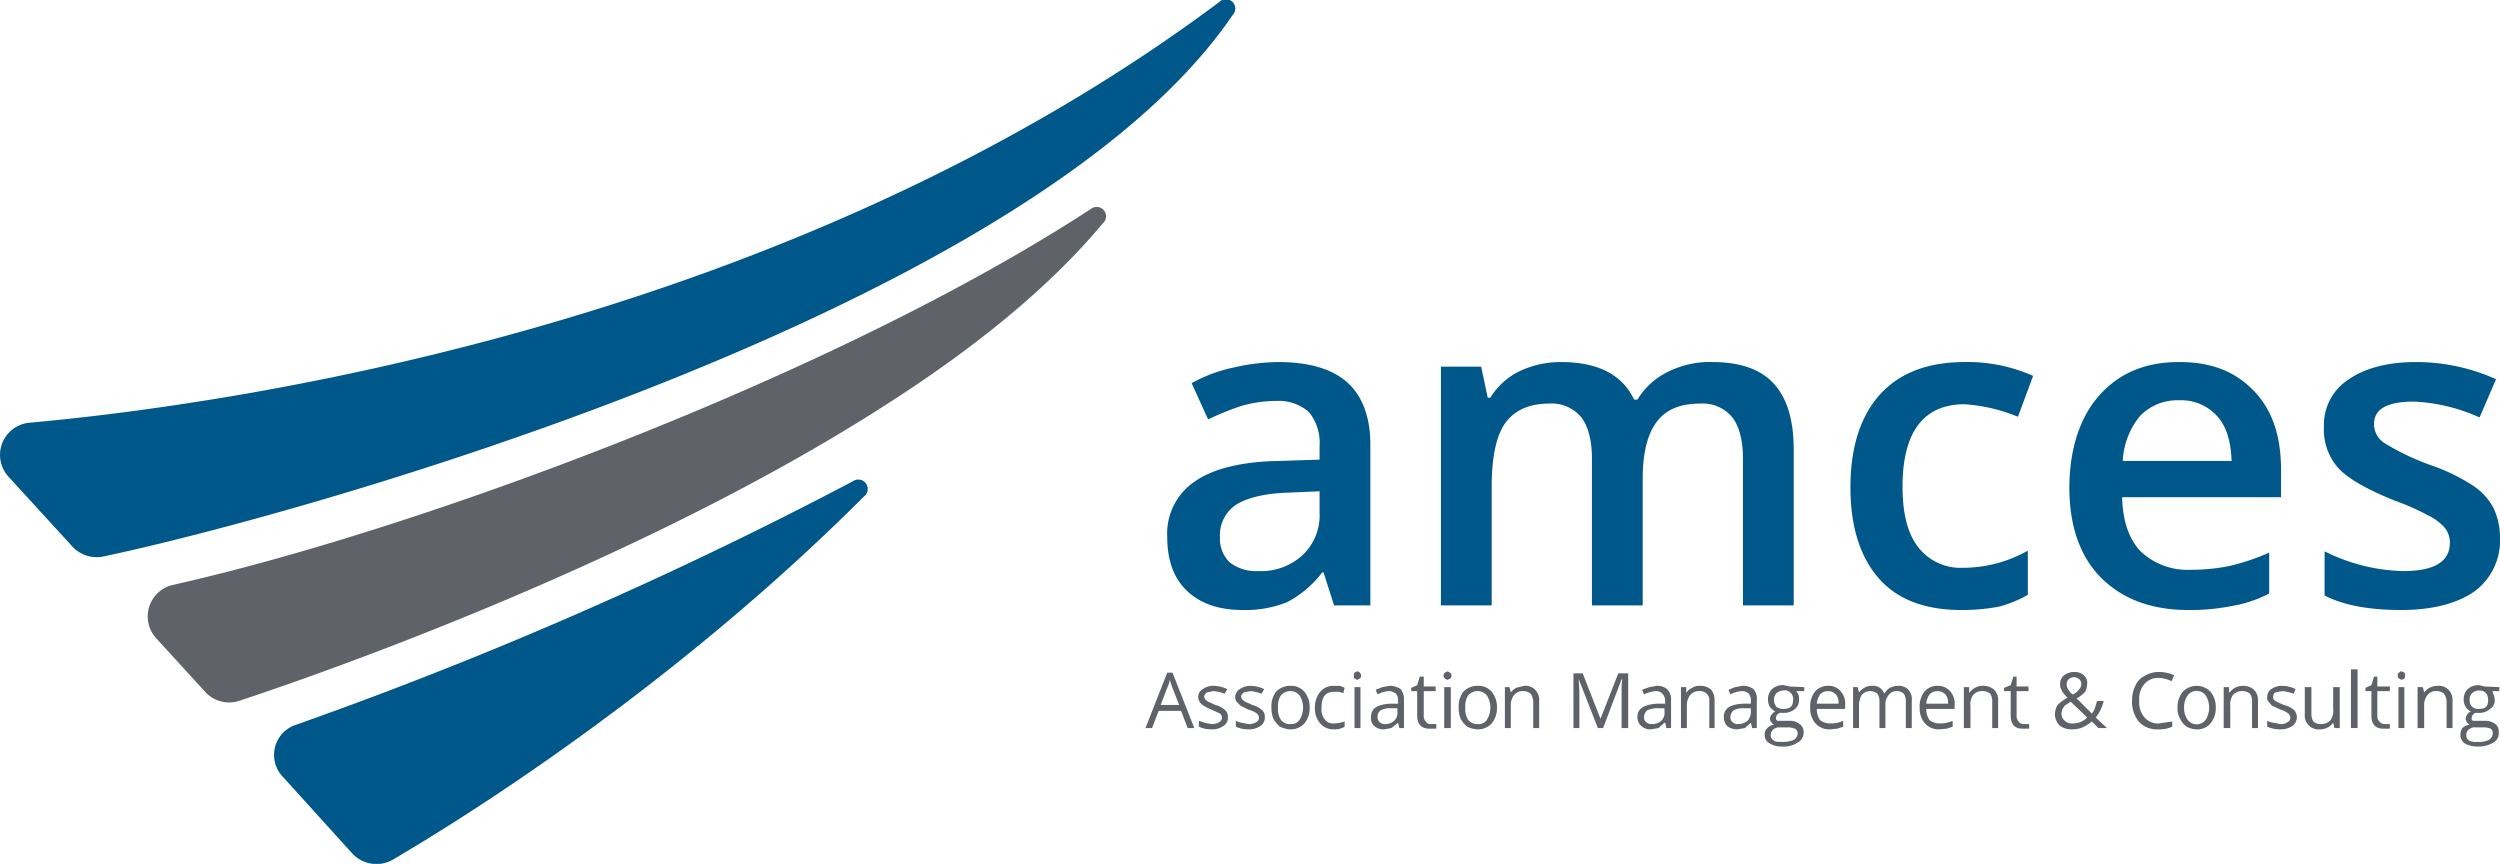 <svg xmlns="http://www.w3.org/2000/svg" width="379.1" height="131" viewBox="0 0 379.1 131"><title>new-logo</title><g id="Layer_2" data-name="Layer 2"><g id="Layer_1-2" data-name="Layer 1"><path d="M1.3,72.3,11,82.9a5,5,0,0,0,4.6,1.5c29-6.1,140.6-36.9,171.3-82.1a1.4,1.4,0,0,0-2-2C118.4,50,33.2,61.5,4.5,64.1A4.9,4.9,0,0,0,1.3,72.3Z" fill="#005789"/><path d="M135.7,60.5c12.5-8.1,23.6-17.1,31.5-26.6a1.4,1.4,0,0,0-1.8-2.2C126.6,57,63.2,80.4,26.2,88.7a4.9,4.9,0,0,0-2.5,8.1l7.4,8.1a4.9,4.9,0,0,0,5.1,1.4c12.7-4.2,62.1-21.4,99.5-45.8" fill="#5f6369"/><path d="M42.9,117.8l10.5,11.6a5,5,0,0,0,6.1,1c10.4-6.1,42.2-25.8,71.5-55.1a1.4,1.4,0,0,0-1.7-2.3,637.6,637.6,0,0,1-84.4,36.9A4.8,4.8,0,0,0,42.9,117.8Z" fill="#005789"/><path d="M180.7,58.1a22.9,22.9,0,0,1,6.5-2.4,31.3,31.3,0,0,1,6.6-.8c4.6,0,8.1,1,10.4,3s3.6,5.2,3.6,9.5V91.8h-5.5l-1.6-5h-.2a16.1,16.1,0,0,1-5.3,4.5,16.9,16.9,0,0,1-6.8,1.2c-3.6,0-6.4-1-8.4-2.9s-3-4.6-3-8.2a9.5,9.5,0,0,1,4.2-8.4c2.7-1.9,7-3,12.7-3.1l6.2-.2v-2a7.4,7.4,0,0,0-1.6-5.2,6.9,6.9,0,0,0-5-1.7,19.1,19.1,0,0,0-5.4.8,41.9,41.9,0,0,0-4.9,2l-2.5-5.5m10.1,28.5a9.3,9.3,0,0,0,6.7-2.4,8.3,8.3,0,0,0,2.6-6.5V74.5l-4.7.2c-3.6.1-6.3.8-7.9,1.8a5.5,5.5,0,0,0-2.5,5,4.9,4.9,0,0,0,1.5,3.8A6.5,6.5,0,0,0,190.8,86.6Z" fill="#005789"/><path d="M249.1,91.8h-7.7V69.5c0-2.8-.6-4.9-1.6-6.2a5.8,5.8,0,0,0-4.9-2.1c-3,0-5.2,1-6.6,2.9s-2.1,5.2-2.1,9.7v18h-7.7V55.6h6.1l1,4.7h.4a10.7,10.7,0,0,1,4.4-4,14.6,14.6,0,0,1,6.3-1.4q8.4,0,11.1,5.7h.5a11,11,0,0,1,4.6-4.2,14.1,14.1,0,0,1,6.7-1.5c4.3,0,7.4,1.1,9.4,3.3s3,5.5,3,10V91.8h-7.7V69.5c0-2.8-.6-4.9-1.6-6.2a5.8,5.8,0,0,0-4.9-2.1c-3,0-5.2.9-6.6,2.8s-2.1,4.7-2.1,8.6Z" fill="#005789"/><path d="M297.4,92.5c-5.5,0-9.7-1.6-12.5-4.8s-4.3-7.8-4.3-13.8,1.5-10.8,4.5-14.1,7.3-4.9,12.9-4.9A24.3,24.3,0,0,1,308.3,57L306,63.2a25.5,25.5,0,0,0-8.1-1.9c-6.2,0-9.4,4.2-9.4,12.5,0,4.1.8,7.2,2.4,9.2a8.1,8.1,0,0,0,6.8,3.1,20,20,0,0,0,9.8-2.6v6.7a18.5,18.5,0,0,1-4.4,1.8A31,31,0,0,1,297.4,92.5Z" fill="#005789"/><path d="M331.8,92.5c-5.6,0-10-1.7-13.2-4.9s-4.8-7.9-4.8-13.6,1.5-10.6,4.5-14,7-5.1,12.1-5.1,8.6,1.5,11.4,4.4,4.1,6.9,4.1,12v4.1H321.8c.1,3.6,1,6.3,2.8,8.2a10.3,10.3,0,0,0,7.6,2.8,29.1,29.1,0,0,0,6-.6,34.3,34.3,0,0,0,5.9-2V90a19.1,19.1,0,0,1-5.7,1.9A32.3,32.3,0,0,1,331.8,92.5Zm-1.4-31.8a7.8,7.8,0,0,0-5.9,2.4,11.5,11.5,0,0,0-2.6,6.8h16.5c-.1-3-.8-5.3-2.2-6.8A7.3,7.3,0,0,0,330.4,60.7Z" fill="#005789"/><path d="M379.1,81.5a9.6,9.6,0,0,1-3.9,8.2c-2.6,1.8-6.3,2.8-11.1,2.8s-8.7-.7-11.6-2.2V83.6a27.9,27.9,0,0,0,11.9,3c4.7,0,7.1-1.4,7.1-4.3a3.6,3.6,0,0,0-.8-2.3,8.3,8.3,0,0,0-2.6-1.9,36.2,36.2,0,0,0-5-2.2c-4.2-1.7-7-3.3-8.5-4.9a8.8,8.8,0,0,1-2.2-6.3,8.2,8.2,0,0,1,3.8-7.2c2.5-1.7,5.9-2.6,10.2-2.6a29.6,29.6,0,0,1,12.1,2.6L376,63.3a27.1,27.1,0,0,0-9.9-2.4c-4.1,0-6.1,1.1-6.1,3.4a3.4,3.4,0,0,0,1.6,2.9,37.3,37.3,0,0,0,6.9,3.3,28.9,28.9,0,0,1,6.6,3.2,9.4,9.4,0,0,1,3,3.3A10.6,10.6,0,0,1,379.1,81.5Z" fill="#005789"/><path d="M180.1,110.4l-1-2.6h-3.4l-1,2.6h-1L177,102h.8l3.3,8.4Zm-1.3-3.5-1-2.6a8.3,8.3,0,0,1-.4-1.2,5.6,5.6,0,0,1-.4,1.2l-1,2.6Z" fill="#5f6369"/><path d="M186.2,108.7a1.5,1.5,0,0,1-.7,1.4,3,3,0,0,1-1.8.5,4.5,4.5,0,0,1-1.9-.4v-.9l.9.3,1,.2a2.1,2.1,0,0,0,1.2-.3.8.8,0,0,0,.4-.7.9.9,0,0,0-.3-.6l-1.3-.6a6.4,6.4,0,0,1-1.2-.6,1.7,1.7,0,0,1-.6-.6,1.4,1.4,0,0,1-.2-.7,1.3,1.3,0,0,1,.7-1.2,2.6,2.6,0,0,1,1.7-.5,4.9,4.9,0,0,1,2,.5l-.4.7a5.9,5.9,0,0,0-1.7-.4l-1,.2c-.2.2-.4.4-.4.6s.1.3.2.5l.4.3,1.1.5a3.5,3.5,0,0,1,1.5.8A1.3,1.3,0,0,1,186.2,108.7Z" fill="#5f6369"/><path d="M191.8,108.7a1.5,1.5,0,0,1-.7,1.4,3,3,0,0,1-1.8.5,4.5,4.5,0,0,1-1.9-.4v-.9a3.2,3.2,0,0,0,.9.3l1,.2a2.1,2.1,0,0,0,1.2-.3.7.7,0,0,0,.4-.7.9.9,0,0,0-.3-.6,4,4,0,0,0-1.3-.6l-1.2-.6-.6-.6a1.4,1.4,0,0,1-.2-.7,1.5,1.5,0,0,1,.7-1.2,2.9,2.9,0,0,1,1.7-.5,4.9,4.9,0,0,1,2,.5l-.4.7a5.9,5.9,0,0,0-1.7-.4l-1,.2c-.2.2-.4.4-.4.6s.1.3.2.5l.4.3,1.1.5a3.5,3.5,0,0,1,1.5.8A1.3,1.3,0,0,1,191.8,108.7Z" fill="#5f6369"/><path d="M198.6,107.3a3.6,3.6,0,0,1-.8,2.4,2.8,2.8,0,0,1-2.2.9,4.2,4.2,0,0,1-1.5-.4,4,4,0,0,1-1-1.2,4.3,4.3,0,0,1-.3-1.7,3.6,3.6,0,0,1,.7-2.4,2.9,2.9,0,0,1,2.2-.9,2.6,2.6,0,0,1,2.1.9A3.6,3.6,0,0,1,198.6,107.3Zm-4.8,0a3,3,0,0,0,.4,1.8,1.7,1.7,0,0,0,1.5.7,1.5,1.5,0,0,0,1.4-.7,3.5,3.5,0,0,0,0-3.6,1.8,1.8,0,0,0-1.5-.7,1.9,1.9,0,0,0-1.4.7A3,3,0,0,0,193.8,107.3Z" fill="#5f6369"/><path d="M202.3,110.6a2.6,2.6,0,0,1-2.1-.9,3.3,3.3,0,0,1-.8-2.4,3.6,3.6,0,0,1,.8-2.4,2.6,2.6,0,0,1,2.1-.9h.9l.7.3-.2.8-.7-.2h-.7c-1.3,0-1.9.8-1.9,2.4a2.4,2.4,0,0,0,.5,1.8,1.5,1.5,0,0,0,1.3.6,5.1,5.1,0,0,0,1.7-.3v.8A2.9,2.9,0,0,1,202.3,110.6Z" fill="#5f6369"/><path d="M205.3,102.4c0-.2,0-.3.1-.4l.4-.2a.7.7,0,0,1,.6.6.6.6,0,0,1-.2.5l-.4.2-.4-.2C205.3,102.8,205.3,102.7,205.3,102.4Zm1,8h-.9v-6.2h.9Z" fill="#5f6369"/><path d="M212.2,110.4l-.2-.8h0l-1,.8-1.1.2a2.1,2.1,0,0,1-1.5-.5,1.6,1.6,0,0,1-.5-1.4c0-1.3,1-1.9,3-2H212v-.4a1.6,1.6,0,0,0-.3-1.1,1.8,1.8,0,0,0-1.1-.4,4.1,4.1,0,0,0-1.7.5l-.3-.7,1-.4,1.1-.2a2.9,2.9,0,0,1,1.7.5,2.6,2.6,0,0,1,.5,1.7v4.2Zm-2.2-.6a2,2,0,0,0,1.4-.5,1.6,1.6,0,0,0,.5-1.4v-.5H211a3,3,0,0,0-1.6.3,1.1,1.1,0,0,0-.5,1,1,1,0,0,0,.3.8A1.1,1.1,0,0,0,210,109.8Z" fill="#5f6369"/><path d="M216.9,109.8h.9v.7h-1c-1.3,0-1.9-.7-1.9-2v-3.7H214v-.5l.9-.4.4-1.3h.6v1.5h1.8v.7h-1.8v3.7a1.2,1.2,0,0,0,.3.9A.8.8,0,0,0,216.9,109.8Z" fill="#5f6369"/><path d="M218.9,102.4a.5.5,0,0,1,.2-.4l.4-.2.4.2a.5.5,0,0,1,.2.4.6.6,0,0,1-.2.5l-.4.2-.4-.2A.6.6,0,0,1,218.9,102.4Zm1.1,8h-1v-6.2h1Z" fill="#5f6369"/><path d="M227,107.3a3.6,3.6,0,0,1-.8,2.4,2.8,2.8,0,0,1-2.2.9,4.2,4.2,0,0,1-1.5-.4,4,4,0,0,1-1-1.2,4.3,4.3,0,0,1-.3-1.7,3.6,3.6,0,0,1,.7-2.4,2.9,2.9,0,0,1,2.2-.9,2.6,2.6,0,0,1,2.1.9A3.6,3.6,0,0,1,227,107.3Zm-4.8,0a3,3,0,0,0,.4,1.8,1.7,1.7,0,0,0,1.5.7,1.5,1.5,0,0,0,1.4-.7,3.5,3.5,0,0,0,0-3.6,1.8,1.8,0,0,0-1.5-.7,1.9,1.9,0,0,0-1.4.7A3,3,0,0,0,222.2,107.3Z" fill="#5f6369"/><path d="M232.5,110.4v-4a2.1,2.1,0,0,0-.4-1.2,1.6,1.6,0,0,0-1.1-.4,1.7,1.7,0,0,0-1.4.6,2.5,2.5,0,0,0-.5,1.7v3.3h-.9v-6.2h.7l.2.8h0a2.7,2.7,0,0,1,.8-.7l1.2-.3a2.1,2.1,0,0,1,1.7.6,2.2,2.2,0,0,1,.6,1.7v4.1Z" fill="#5f6369"/><path d="M242.3,110.4l-2.9-7.4h0c0,.6.1,1.3.1,2.1v5.3h-.9v-8.3H240l2.7,6.9h0l2.7-6.9h1.5v8.3h-1V105a14.1,14.1,0,0,1,.1-2h-.1l-2.8,7.4Z" fill="#5f6369"/><path d="M252.7,110.4l-.2-.8h-.1l-.9.8-1.2.2a2,2,0,0,1-1.4-.5,1.7,1.7,0,0,1-.6-1.4c0-1.3,1.1-1.9,3.1-2h1.1v-.4a1.6,1.6,0,0,0-.4-1.1,1.3,1.3,0,0,0-1-.4,4.9,4.9,0,0,0-1.8.5l-.3-.7,1.1-.4,1.1-.2a2.3,2.3,0,0,1,1.6.5,2.2,2.2,0,0,1,.6,1.7v4.2Zm-2.2-.6a2,2,0,0,0,1.4-.5,1.6,1.6,0,0,0,.5-1.4v-.5h-.9a3.7,3.7,0,0,0-1.7.3,1.4,1.4,0,0,0-.5,1,1,1,0,0,0,.3.8A1.4,1.4,0,0,0,250.5,109.8Z" fill="#5f6369"/><path d="M259.2,110.4v-4a1.4,1.4,0,0,0-1.5-1.6,1.7,1.7,0,0,0-1.4.6,2.5,2.5,0,0,0-.5,1.7v3.3h-.9v-6.2h.8v.8h.1c.1-.3.4-.5.8-.7a2.1,2.1,0,0,1,1.2-.3,2.4,2.4,0,0,1,1.7.6,2.6,2.6,0,0,1,.5,1.7v4.1Z" fill="#5f6369"/><path d="M265.7,110.4l-.2-.8h0l-.9.8-1.2.2a2.5,2.5,0,0,1-1.5-.5,2,2,0,0,1-.5-1.4c0-1.3,1-1.9,3-2h1.1v-.4a1.6,1.6,0,0,0-.3-1.1,1.5,1.5,0,0,0-1-.4,4.1,4.1,0,0,0-1.8.5l-.3-.7,1-.4,1.1-.2a2.6,2.6,0,0,1,1.7.5,2.2,2.2,0,0,1,.5,1.7v4.2Zm-2.1-.6a2.2,2.2,0,0,0,1.4-.5,2,2,0,0,0,.5-1.4v-.5h-1a3.2,3.2,0,0,0-1.6.3,1.4,1.4,0,0,0-.5,1,1,1,0,0,0,.3.8A1.2,1.2,0,0,0,263.6,109.8Z" fill="#5f6369"/><path d="M273.6,104.2v.6h-1.2l.3.5a1.9,1.9,0,0,1,.1.8,1.7,1.7,0,0,1-.6,1.4,2.6,2.6,0,0,1-1.8.6h-.5a.9.9,0,0,0-.6.8.5.5,0,0,0,.2.4h1.9a2.3,2.3,0,0,1,1.5.5,1.4,1.4,0,0,1,.6,1.2,1.7,1.7,0,0,1-.9,1.6,3.8,3.8,0,0,1-2.4.6,3.3,3.3,0,0,1-1.9-.5,1.4,1.4,0,0,1-.7-1.3,1.3,1.3,0,0,1,.4-1,1.6,1.6,0,0,1,1-.5c-.1-.1-.3-.2-.4-.4a.8.8,0,0,1-.2-.5,1.1,1.1,0,0,1,.2-.6c.2-.2.3-.4.6-.5a2.7,2.7,0,0,1-.8-.7,2,2,0,0,1-.3-1.1,2.1,2.1,0,0,1,.6-1.6,2.4,2.4,0,0,1,1.8-.6l.9.2Zm-5.1,7.3a1,1,0,0,0,.5.8c.2.2.7.2,1.2.2a4.2,4.2,0,0,0,1.8-.3,1.2,1.2,0,0,0,.6-1,.8.8,0,0,0-.4-.7,2.9,2.9,0,0,0-1.2-.2h-1.1a1.5,1.5,0,0,0-1,.3A1.3,1.3,0,0,0,268.5,111.5Zm.5-5.3a1.8,1.8,0,0,0,.4,1,1.8,1.8,0,0,0,1.1.3c.9,0,1.4-.4,1.4-1.3a1.3,1.3,0,0,0-1.5-1.5,1.8,1.8,0,0,0-1,.4A1.6,1.6,0,0,0,269,106.2Z" fill="#5f6369"/><path d="M277.5,110.6a2.8,2.8,0,0,1-2.2-.9,3.4,3.4,0,0,1-.8-2.3,3.7,3.7,0,0,1,.7-2.5,2.6,2.6,0,0,1,2.1-.9,2.3,2.3,0,0,1,1.8.8,2.8,2.8,0,0,1,.7,2.1v.6h-4.3a2.9,2.9,0,0,0,.5,1.7,2.5,2.5,0,0,0,1.5.5,4.5,4.5,0,0,0,2-.4v.9l-.9.3Zm-.3-5.8a1.7,1.7,0,0,0-1.2.5,2.9,2.9,0,0,0-.5,1.4h3.3a2,2,0,0,0-.4-1.4A1.7,1.7,0,0,0,277.2,104.8Z" fill="#5f6369"/><path d="M289,110.4v-4a2.1,2.1,0,0,0-.3-1.2,1.5,1.5,0,0,0-1-.4,1.4,1.4,0,0,0-1.3.6,2.1,2.1,0,0,0-.5,1.5v3.5H285v-4a2.1,2.1,0,0,0-.3-1.2,1.8,1.8,0,0,0-1-.4,1.7,1.7,0,0,0-1.4.6,3.2,3.2,0,0,0-.4,1.7v3.3H281v-6.2h.7l.2.8h0a2.7,2.7,0,0,1,.8-.7,2,2,0,0,1,1.1-.3,1.8,1.8,0,0,1,1.9,1.1h.1a2,2,0,0,1,.8-.8,2.7,2.7,0,0,1,1.2-.3,2,2,0,0,1,1.6.6,2.2,2.2,0,0,1,.5,1.7v4.1Z" fill="#5f6369"/><path d="M294.1,110.6a2.8,2.8,0,0,1-2.2-.9,3.4,3.4,0,0,1-.8-2.3,3.7,3.7,0,0,1,.7-2.5,2.5,2.5,0,0,1,2-.9,2.4,2.4,0,0,1,1.9.8,2.8,2.8,0,0,1,.7,2.1v.6h-4.3a2.9,2.9,0,0,0,.5,1.7,2.5,2.5,0,0,0,1.5.5,4.5,4.5,0,0,0,2-.4v.9l-.9.3Zm-.3-5.8a1.7,1.7,0,0,0-1.2.5,2.9,2.9,0,0,0-.5,1.4h3.3a2,2,0,0,0-.4-1.4A1.7,1.7,0,0,0,293.8,104.8Z" fill="#5f6369"/><path d="M302.1,110.4v-4a2.1,2.1,0,0,0-.3-1.2,1.8,1.8,0,0,0-1.1-.4,1.8,1.8,0,0,0-1.5.6,2.5,2.5,0,0,0-.4,1.7v3.3h-1v-6.2h.8v.8h.1a1.9,1.9,0,0,1,.8-.7,2.1,2.1,0,0,1,1.2-.3,2.4,2.4,0,0,1,1.7.6,2.2,2.2,0,0,1,.6,1.7v4.1Z" fill="#5f6369"/><path d="M306.8,109.8h.9v.7h-1c-1.2,0-1.8-.7-1.8-2v-3.7h-1v-.5l1-.4.4-1.3h.5v1.5h1.8v.7h-1.8v3.7a1.2,1.2,0,0,0,.3.9A.9.9,0,0,0,306.8,109.8Z" fill="#5f6369"/><path d="M311.6,108.3a3.3,3.3,0,0,1,.4-1.4,7.3,7.3,0,0,1,1.5-1.1l-.7-.8-.3-.6a1.5,1.5,0,0,1-.1-.7,1.6,1.6,0,0,1,.6-1.3,2.5,2.5,0,0,1,1.5-.5,2.1,2.1,0,0,1,1.5.5,1.5,1.5,0,0,1,.5,1.3,2.7,2.7,0,0,1-.3,1.2,4.9,4.9,0,0,1-1.3,1l2.3,2.3a2.6,2.6,0,0,0,.5-.9l.3-1h1a6.5,6.5,0,0,1-1.2,2.5l1.7,1.6h-1.3l-1-1a5.5,5.5,0,0,1-1.4.9,4.1,4.1,0,0,1-1.6.3,2.9,2.9,0,0,1-1.9-.6A2.6,2.6,0,0,1,311.6,108.3Zm2.6,1.4a3,3,0,0,0,2.3-.9l-2.5-2.4-.9.6-.4.6c0,.2-.1.4-.1.6a1.4,1.4,0,0,0,.5,1.1A1.5,1.5,0,0,0,314.2,109.7Zm-.8-6a1.2,1.2,0,0,0,.2.8,2.3,2.3,0,0,0,.7.8,2.1,2.1,0,0,0,1-.8,1.1,1.1,0,0,0,.3-.8.9.9,0,0,0-.3-.7,1.2,1.2,0,0,0-1.6,0A.9.9,0,0,0,313.4,103.7Z" fill="#5f6369"/><path d="M327.4,102.8a2.7,2.7,0,0,0-2.2.9,3.4,3.4,0,0,0-.8,2.5,3.5,3.5,0,0,0,.8,2.6,2.7,2.7,0,0,0,2.2.9l2-.3v.8a4.8,4.8,0,0,1-2.2.4,3.7,3.7,0,0,1-2.9-1.2,4.9,4.9,0,0,1-1-3.2,5.1,5.1,0,0,1,.5-2.2,2.9,2.9,0,0,1,1.4-1.5,4,4,0,0,1,2.2-.6,5.6,5.6,0,0,1,2.3.5l-.4.9A4.9,4.9,0,0,0,327.4,102.8Z" fill="#5f6369"/><path d="M336,107.3a3.6,3.6,0,0,1-.8,2.4,2.6,2.6,0,0,1-2.1.9,3.3,3.3,0,0,1-1.5-.4,2.9,2.9,0,0,1-1-1.2,3.1,3.1,0,0,1-.4-1.7,3.6,3.6,0,0,1,.8-2.4,2.9,2.9,0,0,1,4.2,0A3.6,3.6,0,0,1,336,107.3Zm-4.8,0a3,3,0,0,0,.5,1.8,1.7,1.7,0,0,0,2.8,0,3.5,3.5,0,0,0,0-3.6,1.7,1.7,0,0,0-2.8,0A3,3,0,0,0,331.2,107.3Z" fill="#5f6369"/><path d="M341.5,110.4v-4a2.1,2.1,0,0,0-.3-1.2,1.8,1.8,0,0,0-1.1-.4,1.8,1.8,0,0,0-1.5.6,2.5,2.5,0,0,0-.4,1.7v3.3h-1v-6.2h.8v.8h.1a2.7,2.7,0,0,1,.8-.7,2.7,2.7,0,0,1,1.2-.3,2.4,2.4,0,0,1,1.7.6,2.2,2.2,0,0,1,.6,1.7v4.1Z" fill="#5f6369"/><path d="M348.3,108.7a1.7,1.7,0,0,1-.7,1.4,3.2,3.2,0,0,1-1.8.5,5,5,0,0,1-2-.4v-.9a2.9,2.9,0,0,0,1,.3l1,.2a1.6,1.6,0,0,0,1.1-.3.7.7,0,0,0,.4-.7.9.9,0,0,0-.3-.6,3.3,3.3,0,0,0-1.2-.6l-1.3-.6-.5-.6a.8.8,0,0,1-.2-.7,1.4,1.4,0,0,1,.6-1.2,2.9,2.9,0,0,1,1.7-.5,4.6,4.6,0,0,1,2,.5l-.3.7a6.8,6.8,0,0,0-1.7-.4l-1.1.2a.9.9,0,0,0-.3.6.9.9,0,0,0,.1.5l.4.3,1.1.5a3.4,3.4,0,0,1,1.6.8A1.8,1.8,0,0,1,348.3,108.7Z" fill="#5f6369"/><path d="M350.5,104.2v4a2.1,2.1,0,0,0,.3,1.2,1.6,1.6,0,0,0,1.1.4,1.9,1.9,0,0,0,1.5-.6,2.5,2.5,0,0,0,.4-1.7v-3.3h1v6.2H354l-.2-.8h0a2.7,2.7,0,0,1-.8.7,2.7,2.7,0,0,1-1.2.3,2.1,2.1,0,0,1-2.3-2.3v-4.1Z" fill="#5f6369"/><path d="M357.5,110.4h-1v-8.9h1Z" fill="#5f6369"/><path d="M361.6,109.8h.8v.7h-1c-1.2,0-1.8-.7-1.8-2v-3.7h-.9v-.5l.9-.4.4-1.3h.5v1.5h1.9v.7h-1.9v3.7a1.2,1.2,0,0,0,.3.9A1,1,0,0,0,361.6,109.8Z" fill="#5f6369"/><path d="M363.6,102.4c0-.2,0-.3.2-.4a.5.5,0,0,1,.4-.2l.4.2c.1.1.1.2.1.4s0,.4-.1.5l-.4.2-.4-.2C363.6,102.8,363.6,102.7,363.6,102.4Zm1,8h-.9v-6.2h.9Z" fill="#5f6369"/><path d="M371,110.4v-4a2.1,2.1,0,0,0-.4-1.2,1.6,1.6,0,0,0-1.1-.4,1.6,1.6,0,0,0-1.4.6,2.5,2.5,0,0,0-.5,1.7v3.3h-1v-6.2h.8l.2.8h0a2.7,2.7,0,0,1,.8-.7,2.7,2.7,0,0,1,1.2-.3,2.1,2.1,0,0,1,1.7.6,2.2,2.2,0,0,1,.6,1.7v4.1Z" fill="#5f6369"/><path d="M379,104.2v.6h-1.1a.8.8,0,0,1,.2.5,1.9,1.9,0,0,1,.2.8,1.5,1.5,0,0,1-.7,1.4,2.4,2.4,0,0,1-1.7.6h-.5a.9.9,0,0,0-.6.8c0,.2,0,.3.2.4h1.8a2.5,2.5,0,0,1,1.6.5,1.3,1.3,0,0,1,.5,1.2,1.6,1.6,0,0,1-.8,1.6,4.3,4.3,0,0,1-2.4.6,3.7,3.7,0,0,1-2-.5,1.5,1.5,0,0,1-.6-1.3,1.7,1.7,0,0,1,.3-1,1.9,1.9,0,0,1,1.1-.5.8.8,0,0,1-.4-.4.8.8,0,0,1-.2-.5,1.1,1.1,0,0,1,.2-.6,1,1,0,0,1,.6-.5,1.9,1.9,0,0,1-.8-.7,2,2,0,0,1-.3-1.1,2.1,2.1,0,0,1,.6-1.6,2.4,2.4,0,0,1,1.7-.6l.9.2Zm-5,7.3a.9.9,0,0,0,.4.8,2.4,2.4,0,0,0,1.3.2,3.4,3.4,0,0,0,1.7-.3,1.2,1.2,0,0,0,.6-1,.8.8,0,0,0-.3-.7,2.9,2.9,0,0,0-1.2-.2h-1.1a1.3,1.3,0,0,0-1,.3A1,1,0,0,0,374,111.5Zm.5-5.3a1.3,1.3,0,0,0,.4,1,1.5,1.5,0,0,0,1,.3c1,0,1.4-.4,1.4-1.3s-.4-1.5-1.4-1.5a1.5,1.5,0,0,0-1,.4A1.2,1.2,0,0,0,374.5,106.2Z" fill="#5f6369"/></g></g></svg>